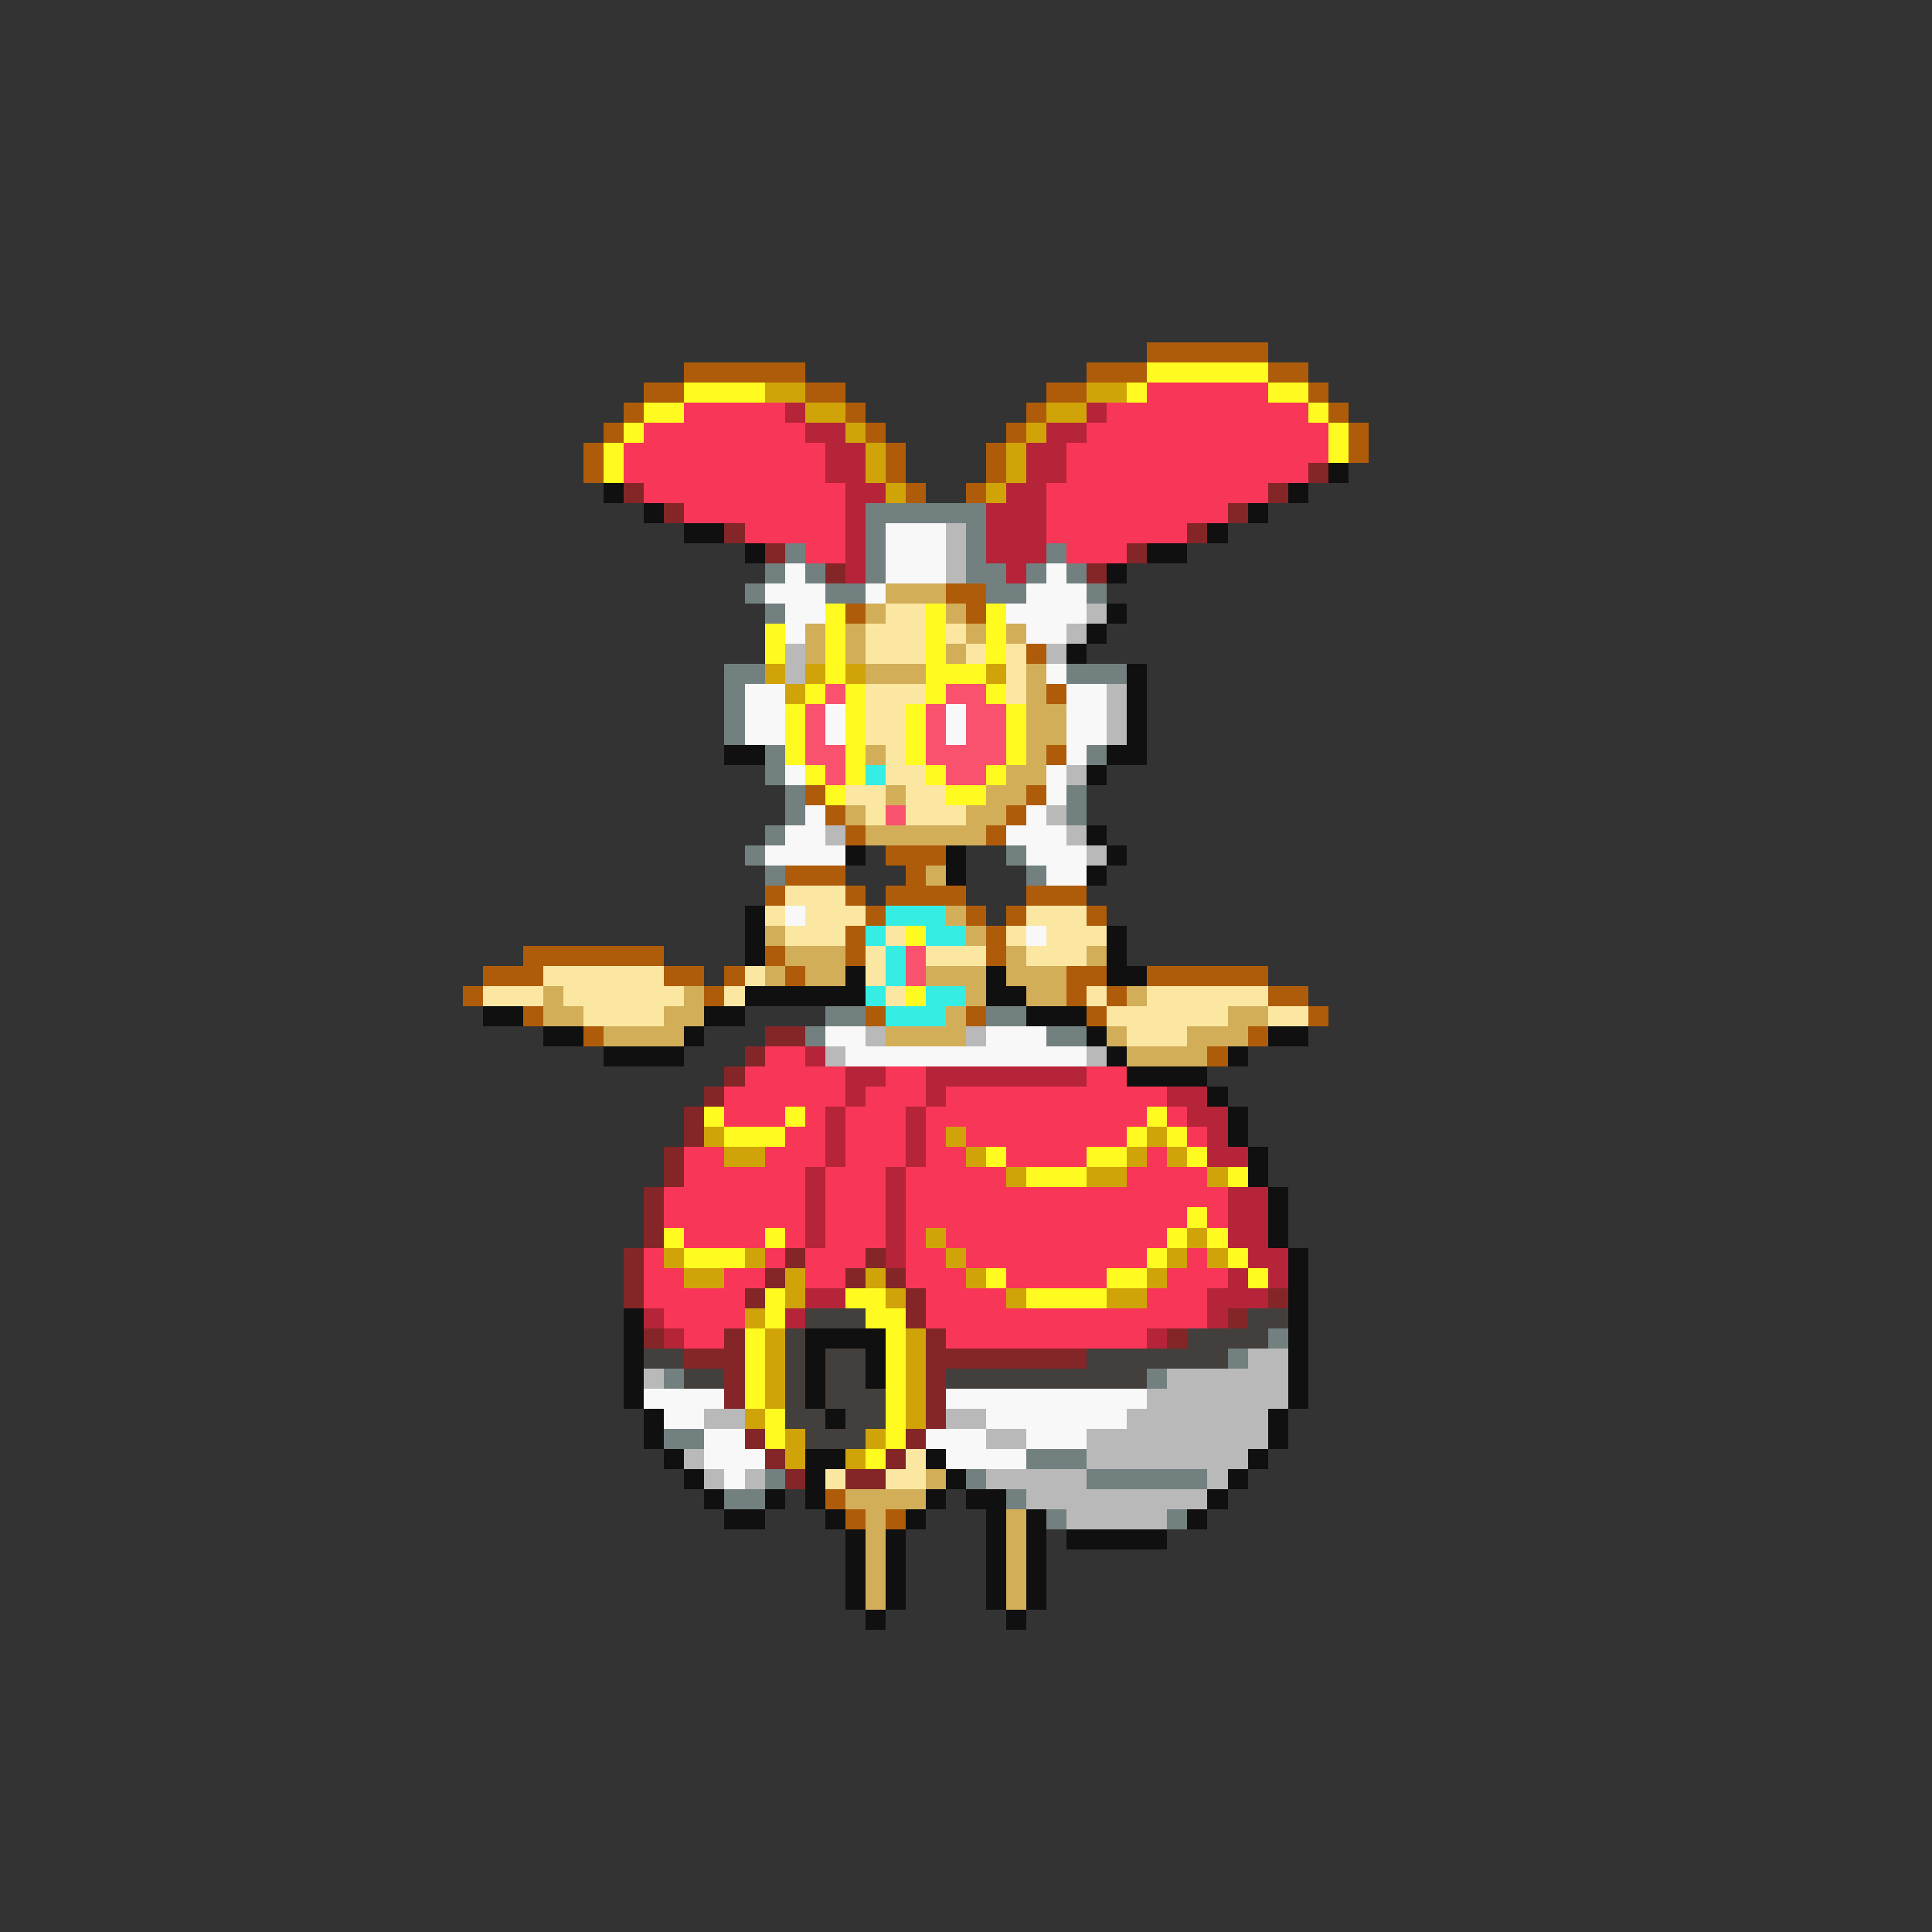 <svg xmlns="http://www.w3.org/2000/svg" viewBox="0 -0.5 96 96" shape-rendering="crispEdges">
<rect x="0" y="-0.5" width="96" height="96" fill="#333333" stroke="none"/>
<path stroke="#af5c0a" d="M57 17h6M34 18h6M54 18h3M63 18h2M32 19h2M40 19h2M52 19h2M65 19h1M31 20h1M42 20h1M51 20h1M66 20h1M30 21h1M43 21h1M50 21h1M67 21h1M29 22h1M44 22h1M49 22h1M67 22h1M29 23h1M44 23h1M49 23h1M45 24h1M48 24h1M47 29h2M42 30h1M48 30h1M51 32h1M52 34h1M52 37h1M40 39h1M51 39h1M41 40h1M50 40h1M42 41h1M49 41h1M44 42h3M39 43h3M45 43h1M38 44h1M42 44h1M44 44h4M51 44h3M43 45h1M48 45h1M50 45h1M54 45h1M42 46h1M49 46h1M26 47h7M38 47h1M42 47h1M49 47h1M24 48h3M33 48h2M36 48h1M39 48h1M53 48h2M57 48h6M23 49h1M35 49h1M53 49h1M55 49h1M63 49h2M26 50h1M43 50h1M48 50h1M54 50h1M65 50h1M29 51h1M62 51h1M60 52h1M41 74h1M42 75h1M44 75h1" />
<path stroke="#fffa20" d="M57 18h6M34 19h4M56 19h1M63 19h2M32 20h2M65 20h1M31 21h1M66 21h1M30 22h1M66 22h1M30 23h1M41 30h1M46 30h1M49 30h1M38 31h1M41 31h1M46 31h1M49 31h1M38 32h1M41 32h1M46 32h1M49 32h1M41 33h1M46 33h3M40 34h1M42 34h1M46 34h1M49 34h1M39 35h1M42 35h1M45 35h1M50 35h1M39 36h1M42 36h1M45 36h1M50 36h1M39 37h1M42 37h1M45 37h1M50 37h1M40 38h1M42 38h1M46 38h1M49 38h1M41 39h1M47 39h2M45 46h1M45 49h1M35 55h1M39 55h1M57 55h1M36 56h3M56 56h1M58 56h1M49 57h1M54 57h2M59 57h1M51 58h3M61 58h1M59 60h1M33 61h1M38 61h1M58 61h1M60 61h1M34 62h3M57 62h1M61 62h1M49 63h1M55 63h2M62 63h1M38 64h1M42 64h2M51 64h4M38 65h1M43 65h2M37 66h1M44 66h1M37 67h1M44 67h1M37 68h1M44 68h1M37 69h1M44 69h1M38 70h1M44 70h1M38 71h1M44 71h1M43 72h1" />
<path stroke="#d0a409" d="M38 19h2M54 19h2M40 20h2M52 20h2M42 21h1M51 21h1M43 22h1M50 22h1M43 23h1M50 23h1M44 24h1M49 24h1M38 33h1M40 33h1M42 33h1M49 33h1M39 34h1M35 56h1M47 56h1M57 56h1M36 57h2M48 57h1M56 57h1M58 57h1M50 58h1M54 58h2M60 58h1M46 61h1M59 61h1M33 62h1M37 62h1M47 62h1M58 62h1M60 62h1M34 63h2M39 63h1M43 63h1M48 63h1M57 63h1M39 64h1M44 64h1M50 64h1M55 64h2M37 65h1M38 66h1M45 66h1M38 67h1M45 67h1M38 68h1M45 68h1M38 69h1M45 69h1M37 70h1M45 70h1M39 71h1M43 71h1M39 72h1M42 72h1" />
<path stroke="#f83658" d="M57 19h6M34 20h5M55 20h10M32 21h8M54 21h12M31 22h10M53 22h13M31 23h10M53 23h12M32 24h10M52 24h11M34 25h8M52 25h9M37 26h5M52 26h7M40 27h2M53 27h3M38 52h2M37 53h5M44 53h2M54 53h2M36 54h6M43 54h3M47 54h11M36 55h3M40 55h1M42 55h3M46 55h11M58 55h1M39 56h2M42 56h3M46 56h1M48 56h8M59 56h1M34 57h2M38 57h3M42 57h3M46 57h2M50 57h4M57 57h1M34 58h6M41 58h3M45 58h5M56 58h4M33 59h7M41 59h3M45 59h16M33 60h7M41 60h3M45 60h14M60 60h1M34 61h4M39 61h1M41 61h3M45 61h1M47 61h11M32 62h1M38 62h1M40 62h3M45 62h2M48 62h9M59 62h1M32 63h2M36 63h2M40 63h2M45 63h3M50 63h5M58 63h3M32 64h5M46 64h4M57 64h3M33 65h4M46 65h14M34 66h2M47 66h10" />
<path stroke="#b52439" d="M39 20h1M54 20h1M40 21h2M52 21h2M41 22h2M51 22h2M41 23h2M51 23h2M42 24h2M50 24h2M42 25h1M49 25h3M42 26h1M49 26h3M42 27h1M49 27h3M42 28h1M50 28h1M40 52h1M42 53h2M46 53h8M42 54h1M46 54h1M58 54h2M41 55h1M45 55h1M59 55h2M41 56h1M45 56h1M60 56h1M41 57h1M45 57h1M60 57h2M40 58h1M44 58h1M40 59h1M44 59h1M61 59h2M40 60h1M44 60h1M61 60h2M40 61h1M44 61h1M61 61h2M44 62h1M62 62h2M61 63h1M63 63h1M40 64h2M60 64h3M32 65h1M39 65h1M60 65h1M33 66h1M57 66h1" />
<path stroke="#842628" d="M65 23h1M31 24h1M63 24h1M33 25h1M61 25h1M36 26h1M59 26h1M38 27h1M56 27h1M41 28h1M54 28h1M38 51h2M37 52h1M36 53h1M35 54h1M34 55h1M34 56h1M33 57h1M33 58h1M32 59h1M32 60h1M32 61h1M31 62h1M39 62h1M43 62h1M31 63h1M38 63h1M42 63h1M44 63h1M31 64h1M37 64h1M45 64h1M63 64h1M45 65h1M61 65h1M32 66h1M36 66h1M46 66h1M58 66h1M34 67h3M46 67h8M36 68h1M46 68h1M36 69h1M46 69h1M46 70h1M37 71h1M45 71h1M38 72h1M44 72h1M39 73h1M42 73h2" />
<path stroke="#101010" d="M66 23h1M30 24h1M64 24h1M32 25h1M62 25h1M34 26h2M60 26h1M37 27h1M57 27h2M55 28h1M55 30h1M54 31h1M53 32h1M56 33h1M56 34h1M56 35h1M56 36h1M36 37h2M55 37h2M54 38h1M54 41h1M42 42h1M47 42h1M55 42h1M47 43h1M54 43h1M37 45h1M37 46h1M55 46h1M37 47h1M55 47h1M42 48h1M49 48h1M55 48h2M37 49h6M49 49h2M24 50h2M35 50h2M51 50h3M27 51h2M34 51h1M54 51h1M63 51h2M30 52h4M55 52h1M61 52h1M56 53h4M60 54h1M61 55h1M61 56h1M62 57h1M62 58h1M63 59h1M63 60h1M63 61h1M64 62h1M64 63h1M64 64h1M31 65h1M64 65h1M31 66h1M40 66h4M64 66h1M31 67h1M40 67h1M43 67h1M64 67h1M31 68h1M40 68h1M43 68h1M64 68h1M31 69h1M40 69h1M64 69h1M32 70h1M41 70h1M63 70h1M32 71h1M63 71h1M33 72h1M40 72h2M46 72h1M62 72h1M34 73h1M40 73h1M47 73h1M61 73h1M35 74h1M38 74h1M40 74h1M46 74h1M48 74h2M60 74h1M36 75h2M41 75h1M45 75h1M49 75h1M51 75h1M59 75h1M42 76h1M44 76h1M49 76h1M51 76h1M53 76h5M42 77h1M44 77h1M49 77h1M51 77h1M42 78h1M44 78h1M49 78h1M51 78h1M42 79h1M44 79h1M49 79h1M51 79h1M43 80h1M50 80h1" />
<path stroke="#738080" d="M43 25h6M43 26h1M48 26h1M39 27h1M43 27h1M48 27h1M52 27h1M38 28h1M40 28h1M43 28h1M48 28h2M51 28h1M53 28h1M37 29h1M41 29h2M49 29h2M54 29h1M38 30h1M36 33h2M53 33h3M36 34h1M36 35h1M36 36h1M38 37h1M54 37h1M38 38h1M39 39h1M53 39h1M39 40h1M53 40h1M38 41h1M37 42h1M50 42h1M38 43h1M51 43h1M41 50h2M49 50h2M40 51h1M52 51h2M63 66h1M61 67h1M33 68h1M57 68h1M33 71h2M51 72h3M38 73h1M48 73h1M54 73h6M36 74h2M50 74h1M52 75h1M58 75h1" />
<path stroke="#f8f8f8" d="M44 26h3M44 27h3M39 28h1M44 28h3M52 28h1M38 29h3M43 29h1M51 29h3M39 30h2M50 30h4M39 31h1M51 31h2M52 33h1M37 34h2M53 34h2M37 35h2M41 35h1M47 35h1M53 35h2M37 36h2M41 36h1M47 36h1M53 36h2M53 37h1M39 38h1M52 38h1M52 39h1M40 40h1M51 40h1M39 41h2M50 41h3M38 42h4M51 42h3M52 43h2M39 45h1M51 46h1M41 51h2M49 51h3M42 52h12M32 69h4M47 69h10M33 70h2M49 70h7M35 71h2M46 71h3M51 71h3M35 72h3M47 72h4M36 73h1" />
<path stroke="#b9b9b9" d="M47 26h1M47 27h1M47 28h1M54 30h1M53 31h1M39 32h1M52 32h1M39 33h1M55 34h1M55 35h1M55 36h1M53 38h1M52 40h1M41 41h1M53 41h1M54 42h1M43 51h1M48 51h1M41 52h1M54 52h1M62 67h2M32 68h1M58 68h6M57 69h7M35 70h2M47 70h2M56 70h7M49 71h2M54 71h9M34 72h1M54 72h8M35 73h1M37 73h1M49 73h5M60 73h1M51 74h9M53 75h5" />
<path stroke="#d2ae59" d="M44 29h3M43 30h1M47 30h1M40 31h1M42 31h1M48 31h1M50 31h1M40 32h1M42 32h1M47 32h1M43 33h3M51 33h1M51 34h1M51 35h2M51 36h2M43 37h1M51 37h1M50 38h2M44 39h1M49 39h2M42 40h1M48 40h2M43 41h6M46 43h1M47 45h1M38 46h1M48 46h1M39 47h3M50 47h1M54 47h1M38 48h1M40 48h2M46 48h3M50 48h3M27 49h1M34 49h1M48 49h1M51 49h2M56 49h1M27 50h2M33 50h2M47 50h1M61 50h2M30 51h4M44 51h4M55 51h1M59 51h3M56 52h4M46 73h1M42 74h4M43 75h1M50 75h1M43 76h1M50 76h1M43 77h1M50 77h1M43 78h1M50 78h1M43 79h1M50 79h1" />
<path stroke="#fbe7a2" d="M44 30h2M43 31h3M47 31h1M43 32h3M48 32h1M50 32h1M50 33h1M43 34h3M50 34h1M43 35h2M43 36h2M44 37h1M44 38h2M42 39h2M45 39h2M43 40h1M45 40h3M39 44h3M38 45h1M40 45h3M51 45h3M39 46h3M44 46h1M50 46h1M52 46h3M43 47h1M46 47h3M51 47h3M27 48h6M37 48h1M43 48h1M24 49h3M28 49h6M36 49h1M44 49h1M54 49h1M57 49h6M29 50h4M55 50h6M63 50h2M56 51h3M45 72h1M41 73h1M44 73h2" />
<path stroke="#f8526f" d="M41 34h1M47 34h2M40 35h1M46 35h1M48 35h2M40 36h1M46 36h1M48 36h2M40 37h2M46 37h4M41 38h1M47 38h2M44 40h1M45 47h1M45 48h1" />
<path stroke="#36ede3" d="M43 38h1M44 45h3M43 46h1M46 46h2M44 47h1M44 48h1M43 49h1M46 49h2M44 50h3" />
<path stroke="#433f3d" d="M40 65h3M62 65h2M39 66h1M59 66h4M32 67h2M39 67h1M41 67h2M54 67h7M34 68h2M39 68h1M41 68h2M47 68h10M39 69h1M41 69h3M39 70h2M42 70h2M40 71h3" />
</svg>